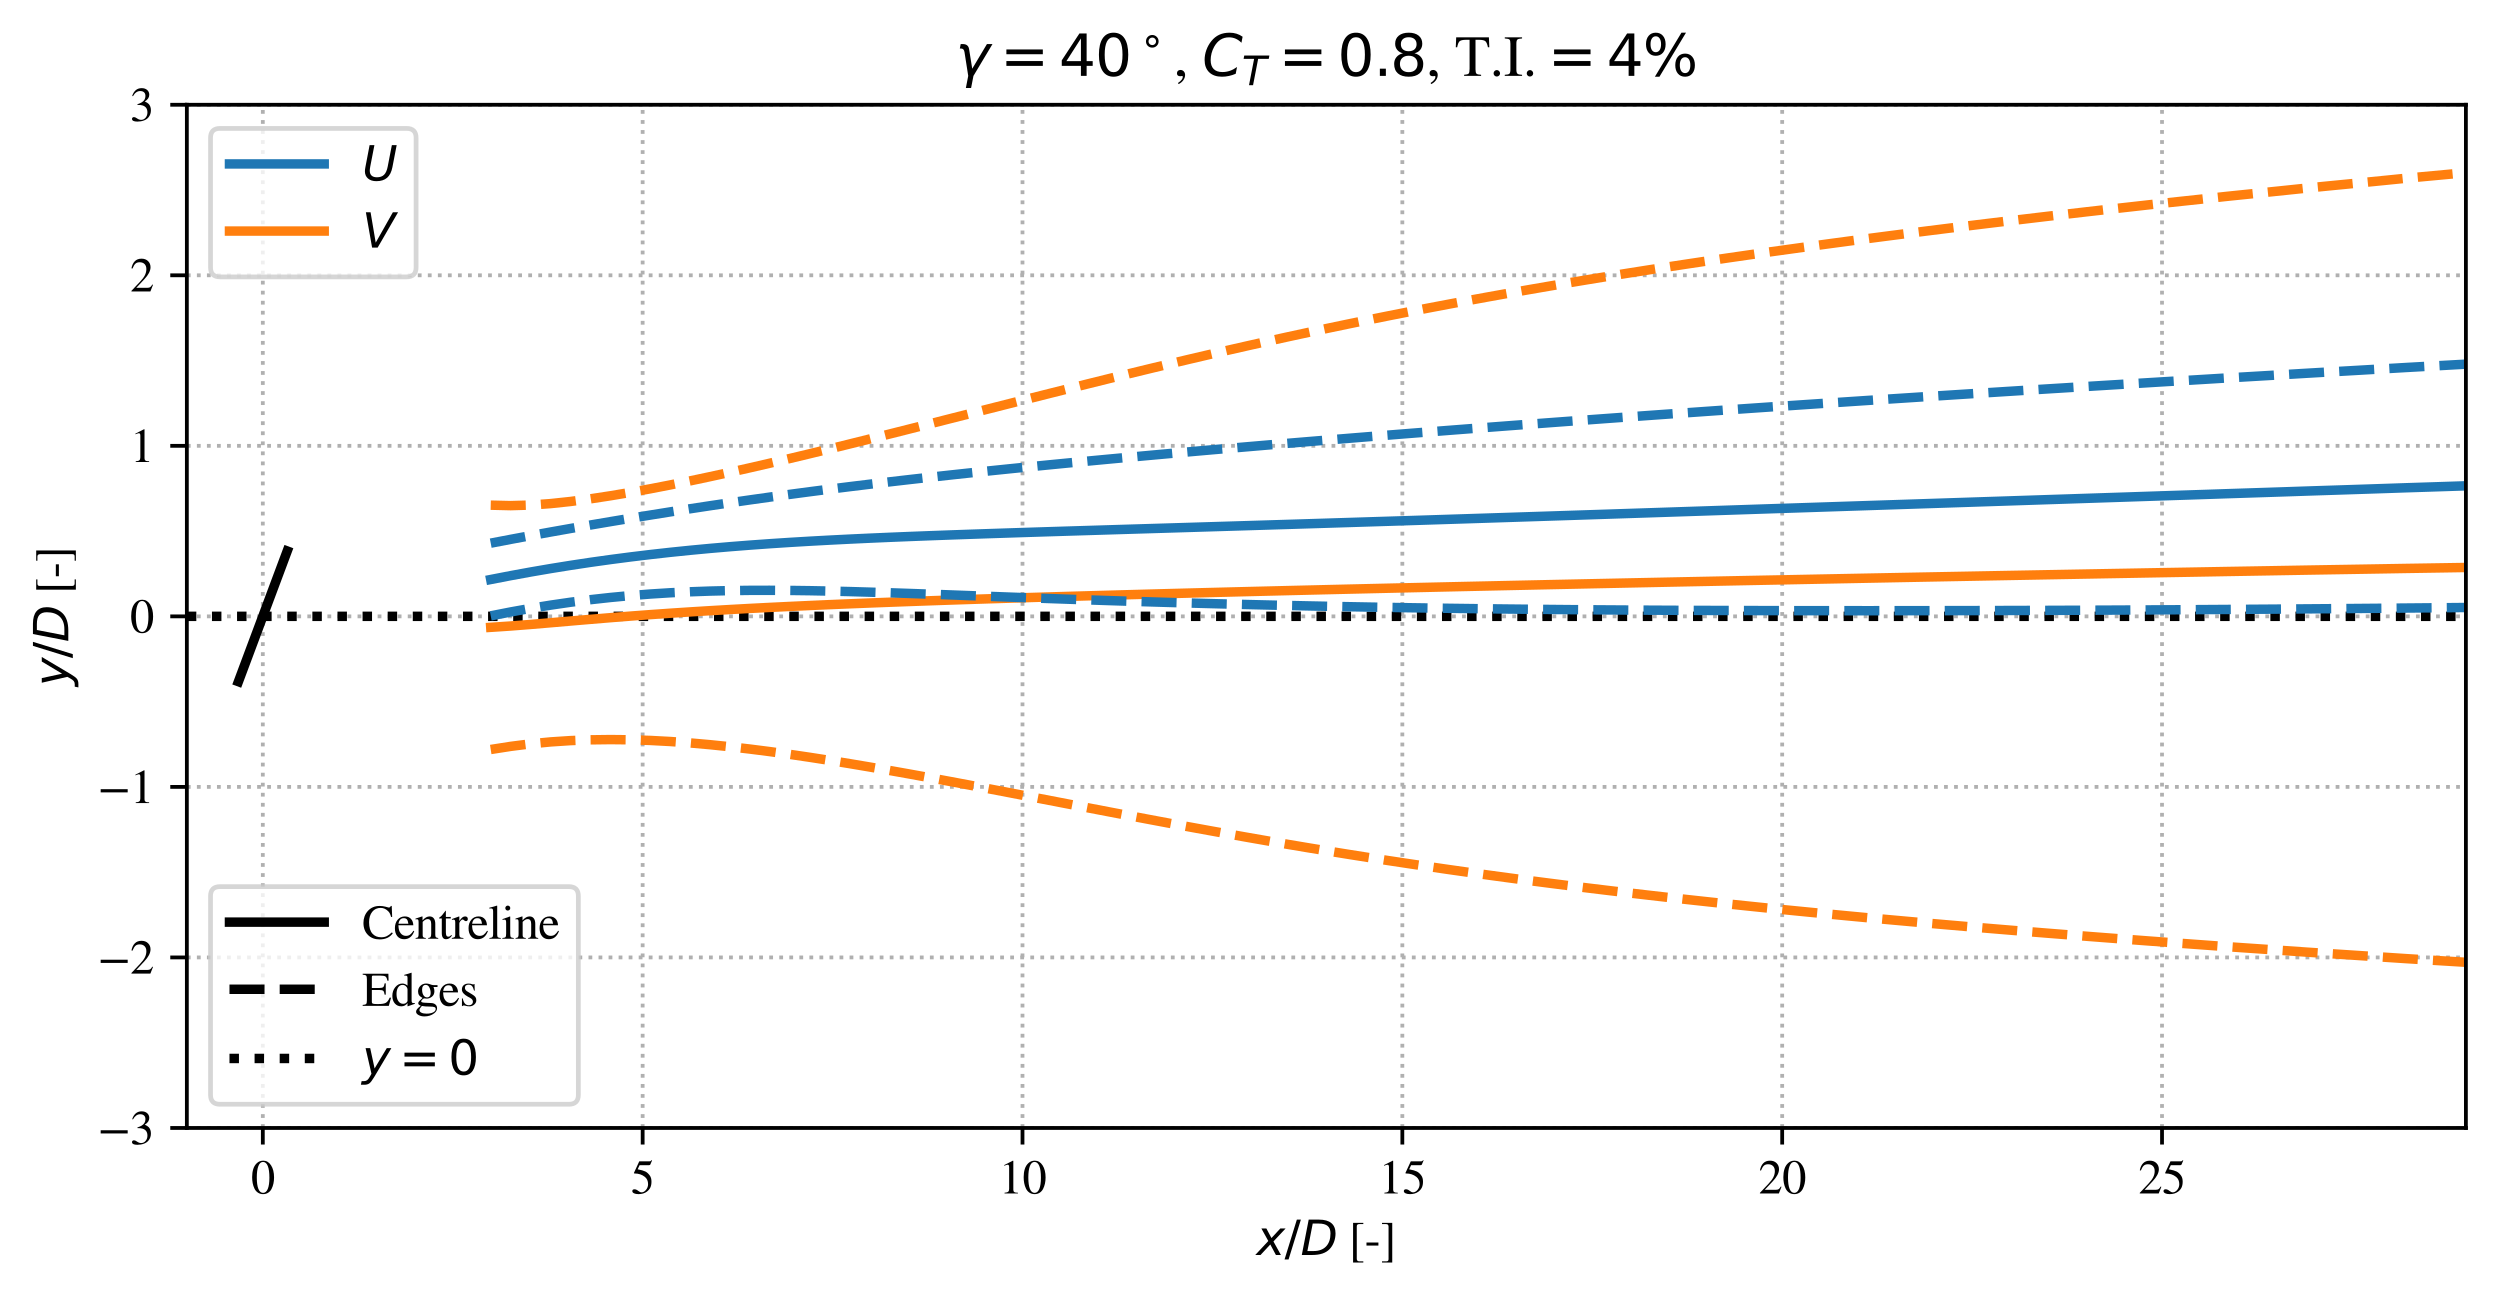 <?xml version="1.0" encoding="utf-8" standalone="no"?>
<!DOCTYPE svg PUBLIC "-//W3C//DTD SVG 1.1//EN"
  "http://www.w3.org/Graphics/SVG/1.1/DTD/svg11.dtd">
<svg xmlns:xlink="http://www.w3.org/1999/xlink" width="527.832pt" height="274.347pt" viewBox="0 0 527.832 274.347" xmlns="http://www.w3.org/2000/svg" version="1.1">
 <defs>
  <style type="text/css">*{stroke-linejoin: round; stroke-linecap: butt}</style>
 </defs>
 <g id="figure_1">
  <g id="patch_1">
   <path d="M 0 274.347 
L 527.832 274.347 
L 527.832 0 
L 0 0 
z
" style="fill: #ffffff"/>
  </g>
  <g id="axes_1">
   <g id="patch_2">
    <path d="M 39.45 238.147 
L 520.632 238.147 
L 520.632 22.116 
L 39.45 22.116 
z
" style="fill: #ffffff"/>
   </g>
   <g id="matplotlib.axis_1">
    <g id="xtick_1">
     <g id="line2d_1">
      <path d="M 55.489 238.147 
L 55.489 22.116 
" clip-path="url(#p86af42df95)" style="fill: none; stroke-dasharray: 0.8,1.32; stroke-dashoffset: 0; stroke: #b0b0b0; stroke-width: 0.8"/>
     </g>
     <g id="line2d_2">
      <defs>
       <path id="mbacaea5a9c" d="M 0 0 
L 0 3.5 
" style="stroke: #000000; stroke-width: 0.8"/>
      </defs>
      <g>
       <use xlink:href="#mbacaea5a9c" x="55.489" y="238.147" style="stroke: #000000; stroke-width: 0.8"/>
      </g>
     </g>
     <g id="text_1">
      <!-- 0 -->
      <g transform="translate(52.989 251.977)scale(0.1 -0.1)">
       <defs>
        <path id="STIXGeneral-Regular-30" d="M 3046 2112 
Q 3046 1683 2963 1302 
Q 2880 922 2717 602 
Q 2554 282 2266 96 
Q 1978 -90 1600 -90 
Q 1210 -90 915 108 
Q 621 307 461 640 
Q 301 973 227 1350 
Q 154 1728 154 2150 
Q 154 2746 301 3222 
Q 448 3699 790 4012 
Q 1133 4326 1626 4326 
Q 2253 4326 2649 3712 
Q 3046 3098 3046 2112 
z
M 2432 2080 
Q 2432 3091 2217 3625 
Q 2003 4160 1587 4160 
Q 1190 4160 979 3622 
Q 768 3085 768 2106 
Q 768 1120 979 598 
Q 1190 77 1600 77 
Q 2003 77 2217 598 
Q 2432 1120 2432 2080 
z
" transform="scale(0.016)"/>
       </defs>
       <use xlink:href="#STIXGeneral-Regular-30"/>
      </g>
     </g>
    </g>
    <g id="xtick_2">
     <g id="line2d_3">
      <path d="M 135.686 238.147 
L 135.686 22.116 
" clip-path="url(#p86af42df95)" style="fill: none; stroke-dasharray: 0.8,1.32; stroke-dashoffset: 0; stroke: #b0b0b0; stroke-width: 0.8"/>
     </g>
     <g id="line2d_4">
      <g>
       <use xlink:href="#mbacaea5a9c" x="135.686" y="238.147" style="stroke: #000000; stroke-width: 0.8"/>
      </g>
     </g>
     <g id="text_2">
      <!-- 5 -->
      <g transform="translate(133.186 251.977)scale(0.1 -0.1)">
       <defs>
        <path id="STIXGeneral-Regular-35" d="M 2803 4358 
L 2573 3814 
Q 2534 3731 2400 3731 
L 1158 3731 
L 902 3187 
Q 1606 3053 1920 2896 
Q 2234 2739 2502 2368 
Q 2726 2061 2726 1555 
Q 2726 1094 2576 780 
Q 2426 467 2099 224 
Q 1664 -90 1011 -90 
Q 646 -90 422 19 
Q 198 128 198 307 
Q 198 550 486 550 
Q 717 550 960 352 
Q 1210 147 1414 147 
Q 1747 147 2012 480 
Q 2278 813 2278 1229 
Q 2278 1843 1850 2189 
Q 1293 2637 486 2637 
Q 410 2637 410 2688 
L 416 2720 
L 1114 4237 
L 2438 4237 
Q 2547 4237 2608 4269 
Q 2669 4301 2746 4403 
L 2803 4358 
z
" transform="scale(0.016)"/>
       </defs>
       <use xlink:href="#STIXGeneral-Regular-35"/>
      </g>
     </g>
    </g>
    <g id="xtick_3">
     <g id="line2d_5">
      <path d="M 215.883 238.147 
L 215.883 22.116 
" clip-path="url(#p86af42df95)" style="fill: none; stroke-dasharray: 0.8,1.32; stroke-dashoffset: 0; stroke: #b0b0b0; stroke-width: 0.8"/>
     </g>
     <g id="line2d_6">
      <g>
       <use xlink:href="#mbacaea5a9c" x="215.883" y="238.147" style="stroke: #000000; stroke-width: 0.8"/>
      </g>
     </g>
     <g id="text_3">
      <!-- 10 -->
      <g transform="translate(210.883 251.977)scale(0.1 -0.1)">
       <defs>
        <path id="STIXGeneral-Regular-31" d="M 2522 0 
L 755 0 
L 755 96 
Q 1107 115 1235 227 
Q 1363 339 1363 608 
L 1363 3482 
Q 1363 3795 1171 3795 
Q 1082 3795 883 3718 
L 710 3654 
L 710 3744 
L 1856 4326 
L 1914 4307 
L 1914 486 
Q 1914 275 2042 185 
Q 2170 96 2522 96 
L 2522 0 
z
" transform="scale(0.016)"/>
       </defs>
       <use xlink:href="#STIXGeneral-Regular-31"/>
       <use xlink:href="#STIXGeneral-Regular-30" x="50"/>
      </g>
     </g>
    </g>
    <g id="xtick_4">
     <g id="line2d_7">
      <path d="M 296.08 238.147 
L 296.08 22.116 
" clip-path="url(#p86af42df95)" style="fill: none; stroke-dasharray: 0.8,1.32; stroke-dashoffset: 0; stroke: #b0b0b0; stroke-width: 0.8"/>
     </g>
     <g id="line2d_8">
      <g>
       <use xlink:href="#mbacaea5a9c" x="296.08" y="238.147" style="stroke: #000000; stroke-width: 0.8"/>
      </g>
     </g>
     <g id="text_4">
      <!-- 15 -->
      <g transform="translate(291.08 251.977)scale(0.1 -0.1)">
       <use xlink:href="#STIXGeneral-Regular-31"/>
       <use xlink:href="#STIXGeneral-Regular-35" x="50"/>
      </g>
     </g>
    </g>
    <g id="xtick_5">
     <g id="line2d_9">
      <path d="M 376.277 238.147 
L 376.277 22.116 
" clip-path="url(#p86af42df95)" style="fill: none; stroke-dasharray: 0.8,1.32; stroke-dashoffset: 0; stroke: #b0b0b0; stroke-width: 0.8"/>
     </g>
     <g id="line2d_10">
      <g>
       <use xlink:href="#mbacaea5a9c" x="376.277" y="238.147" style="stroke: #000000; stroke-width: 0.8"/>
      </g>
     </g>
     <g id="text_5">
      <!-- 20 -->
      <g transform="translate(371.277 251.977)scale(0.1 -0.1)">
       <defs>
        <path id="STIXGeneral-Regular-32" d="M 3034 877 
L 2688 0 
L 186 0 
L 186 77 
L 1325 1286 
Q 1773 1754 1965 2144 
Q 2157 2534 2157 2950 
Q 2157 3379 1920 3616 
Q 1683 3853 1267 3853 
Q 922 3853 720 3673 
Q 518 3494 326 3021 
L 192 3053 
Q 301 3648 630 3987 
Q 960 4326 1523 4326 
Q 2054 4326 2380 4006 
Q 2707 3686 2707 3200 
Q 2707 2477 1888 1613 
L 832 486 
L 2330 486 
Q 2541 486 2665 569 
Q 2790 653 2944 915 
L 3034 877 
z
" transform="scale(0.016)"/>
       </defs>
       <use xlink:href="#STIXGeneral-Regular-32"/>
       <use xlink:href="#STIXGeneral-Regular-30" x="50"/>
      </g>
     </g>
    </g>
    <g id="xtick_6">
     <g id="line2d_11">
      <path d="M 456.474 238.147 
L 456.474 22.116 
" clip-path="url(#p86af42df95)" style="fill: none; stroke-dasharray: 0.8,1.32; stroke-dashoffset: 0; stroke: #b0b0b0; stroke-width: 0.8"/>
     </g>
     <g id="line2d_12">
      <g>
       <use xlink:href="#mbacaea5a9c" x="456.474" y="238.147" style="stroke: #000000; stroke-width: 0.8"/>
      </g>
     </g>
     <g id="text_6">
      <!-- 25 -->
      <g transform="translate(451.474 251.977)scale(0.1 -0.1)">
       <use xlink:href="#STIXGeneral-Regular-32"/>
       <use xlink:href="#STIXGeneral-Regular-35" x="50"/>
      </g>
     </g>
    </g>
    <g id="text_7">
     <!-- $x/D$ [-] -->
     <g transform="translate(265.291 264.977)scale(0.1 -0.1)">
      <defs>
       <path id="DejaVuSans-Oblique-78" d="M 3841 3500 
L 2234 1784 
L 3219 0 
L 2559 0 
L 1819 1388 
L 531 0 
L -166 0 
L 1556 1844 
L 641 3500 
L 1300 3500 
L 1972 2234 
L 3144 3500 
L 3841 3500 
z
" transform="scale(0.016)"/>
       <path id="DejaVuSans-2f" d="M 1625 4666 
L 2156 4666 
L 531 -594 
L 0 -594 
L 1625 4666 
z
" transform="scale(0.016)"/>
       <path id="DejaVuSans-Oblique-44" d="M 1081 4666 
L 2438 4666 
Q 3519 4666 4070 4208 
Q 4622 3750 4622 2847 
Q 4622 2250 4412 1698 
Q 4203 1147 3834 769 
Q 3463 381 2891 190 
Q 2319 0 1538 0 
L 172 0 
L 1081 4666 
z
M 1613 4147 
L 909 519 
L 1734 519 
Q 2794 519 3375 1128 
Q 3956 1738 3956 2847 
Q 3956 3519 3581 3833 
Q 3206 4147 2406 4147 
L 1613 4147 
z
" transform="scale(0.016)"/>
       <path id="STIXGeneral-Regular-20" transform="scale(0.016)"/>
       <path id="STIXGeneral-Regular-5b" d="M 1914 -998 
L 563 -998 
L 563 4237 
L 1914 4237 
L 1914 4077 
L 1382 4077 
Q 1216 4077 1133 4006 
Q 1050 3936 1050 3770 
L 1050 -493 
Q 1050 -838 1382 -838 
L 1914 -838 
L 1914 -998 
z
" transform="scale(0.016)"/>
       <path id="STIXGeneral-Regular-2d" d="M 1824 1242 
L 250 1242 
L 250 1645 
L 1824 1645 
L 1824 1242 
z
" transform="scale(0.016)"/>
       <path id="STIXGeneral-Regular-5d" d="M 1568 -998 
L 218 -998 
L 218 -838 
L 781 -838 
Q 947 -838 1014 -768 
Q 1082 -698 1082 -544 
L 1082 3731 
Q 1082 4077 755 4077 
L 218 4077 
L 218 4237 
L 1568 4237 
L 1568 -998 
z
" transform="scale(0.016)"/>
      </defs>
      <use xlink:href="#DejaVuSans-Oblique-78" transform="translate(0 0.094)"/>
      <use xlink:href="#DejaVuSans-2f" transform="translate(59.18 0.094)"/>
      <use xlink:href="#DejaVuSans-Oblique-44" transform="translate(92.871 0.094)"/>
      <use xlink:href="#STIXGeneral-Regular-20" transform="translate(169.873 0.094)"/>
      <use xlink:href="#STIXGeneral-Regular-5b" transform="translate(194.873 0.094)"/>
      <use xlink:href="#STIXGeneral-Regular-2d" transform="translate(228.173 0.094)"/>
      <use xlink:href="#STIXGeneral-Regular-5d" transform="translate(261.473 0.094)"/>
     </g>
    </g>
   </g>
   <g id="matplotlib.axis_2">
    <g id="ytick_1">
     <g id="line2d_13">
      <path d="M 39.45 238.147 
L 520.632 238.147 
" clip-path="url(#p86af42df95)" style="fill: none; stroke-dasharray: 0.8,1.32; stroke-dashoffset: 0; stroke: #b0b0b0; stroke-width: 0.8"/>
     </g>
     <g id="line2d_14">
      <defs>
       <path id="m4a54f707bb" d="M 0 0 
L -3.5 0 
" style="stroke: #000000; stroke-width: 0.8"/>
      </defs>
      <g>
       <use xlink:href="#m4a54f707bb" x="39.45" y="238.147" style="stroke: #000000; stroke-width: 0.8"/>
      </g>
     </g>
     <g id="text_8">
      <!-- −3 -->
      <g transform="translate(20.6 241.562)scale(0.1 -0.1)">
       <defs>
        <path id="STIXGeneral-Regular-2212" d="M 3974 1408 
L 410 1408 
L 410 1830 
L 3974 1830 
L 3974 1408 
z
" transform="scale(0.016)"/>
        <path id="STIXGeneral-Regular-33" d="M 390 3264 
L 288 3290 
Q 435 3770 748 4048 
Q 1062 4326 1542 4326 
Q 1990 4326 2265 4083 
Q 2541 3840 2541 3450 
Q 2541 2925 1946 2566 
Q 2298 2413 2477 2227 
Q 2758 1914 2758 1402 
Q 2758 890 2464 506 
Q 2246 211 1840 60 
Q 1434 -90 979 -90 
Q 262 -90 262 275 
Q 262 378 339 442 
Q 416 506 525 506 
Q 685 506 915 339 
Q 1197 141 1466 141 
Q 1818 141 2058 425 
Q 2298 710 2298 1120 
Q 2298 1856 1632 2048 
Q 1434 2112 979 2112 
L 979 2202 
Q 1338 2323 1517 2432 
Q 2035 2726 2035 3290 
Q 2035 3610 1852 3776 
Q 1670 3942 1344 3942 
Q 768 3942 390 3264 
z
" transform="scale(0.016)"/>
       </defs>
       <use xlink:href="#STIXGeneral-Regular-2212"/>
       <use xlink:href="#STIXGeneral-Regular-33" x="68.5"/>
      </g>
     </g>
    </g>
    <g id="ytick_2">
     <g id="line2d_15">
      <path d="M 39.45 202.142 
L 520.632 202.142 
" clip-path="url(#p86af42df95)" style="fill: none; stroke-dasharray: 0.8,1.32; stroke-dashoffset: 0; stroke: #b0b0b0; stroke-width: 0.8"/>
     </g>
     <g id="line2d_16">
      <g>
       <use xlink:href="#m4a54f707bb" x="39.45" y="202.142" style="stroke: #000000; stroke-width: 0.8"/>
      </g>
     </g>
     <g id="text_9">
      <!-- −2 -->
      <g transform="translate(20.6 205.556)scale(0.1 -0.1)">
       <use xlink:href="#STIXGeneral-Regular-2212"/>
       <use xlink:href="#STIXGeneral-Regular-32" x="68.5"/>
      </g>
     </g>
    </g>
    <g id="ytick_3">
     <g id="line2d_17">
      <path d="M 39.45 166.136 
L 520.632 166.136 
" clip-path="url(#p86af42df95)" style="fill: none; stroke-dasharray: 0.8,1.32; stroke-dashoffset: 0; stroke: #b0b0b0; stroke-width: 0.8"/>
     </g>
     <g id="line2d_18">
      <g>
       <use xlink:href="#m4a54f707bb" x="39.45" y="166.136" style="stroke: #000000; stroke-width: 0.8"/>
      </g>
     </g>
     <g id="text_10">
      <!-- −1 -->
      <g transform="translate(20.6 169.551)scale(0.1 -0.1)">
       <use xlink:href="#STIXGeneral-Regular-2212"/>
       <use xlink:href="#STIXGeneral-Regular-31" x="68.5"/>
      </g>
     </g>
    </g>
    <g id="ytick_4">
     <g id="line2d_19">
      <path d="M 39.45 130.131 
L 520.632 130.131 
" clip-path="url(#p86af42df95)" style="fill: none; stroke-dasharray: 0.8,1.32; stroke-dashoffset: 0; stroke: #b0b0b0; stroke-width: 0.8"/>
     </g>
     <g id="line2d_20">
      <g>
       <use xlink:href="#m4a54f707bb" x="39.45" y="130.131" style="stroke: #000000; stroke-width: 0.8"/>
      </g>
     </g>
     <g id="text_11">
      <!-- 0 -->
      <g transform="translate(27.45 133.546)scale(0.1 -0.1)">
       <use xlink:href="#STIXGeneral-Regular-30"/>
      </g>
     </g>
    </g>
    <g id="ytick_5">
     <g id="line2d_21">
      <path d="M 39.45 94.126 
L 520.632 94.126 
" clip-path="url(#p86af42df95)" style="fill: none; stroke-dasharray: 0.8,1.32; stroke-dashoffset: 0; stroke: #b0b0b0; stroke-width: 0.8"/>
     </g>
     <g id="line2d_22">
      <g>
       <use xlink:href="#m4a54f707bb" x="39.45" y="94.126" style="stroke: #000000; stroke-width: 0.8"/>
      </g>
     </g>
     <g id="text_12">
      <!-- 1 -->
      <g transform="translate(27.45 97.541)scale(0.1 -0.1)">
       <use xlink:href="#STIXGeneral-Regular-31"/>
      </g>
     </g>
    </g>
    <g id="ytick_6">
     <g id="line2d_23">
      <path d="M 39.45 58.121 
L 520.632 58.121 
" clip-path="url(#p86af42df95)" style="fill: none; stroke-dasharray: 0.8,1.32; stroke-dashoffset: 0; stroke: #b0b0b0; stroke-width: 0.8"/>
     </g>
     <g id="line2d_24">
      <g>
       <use xlink:href="#m4a54f707bb" x="39.45" y="58.121" style="stroke: #000000; stroke-width: 0.8"/>
      </g>
     </g>
     <g id="text_13">
      <!-- 2 -->
      <g transform="translate(27.45 61.536)scale(0.1 -0.1)">
       <use xlink:href="#STIXGeneral-Regular-32"/>
      </g>
     </g>
    </g>
    <g id="ytick_7">
     <g id="line2d_25">
      <path d="M 39.45 22.116 
L 520.632 22.116 
" clip-path="url(#p86af42df95)" style="fill: none; stroke-dasharray: 0.8,1.32; stroke-dashoffset: 0; stroke: #b0b0b0; stroke-width: 0.8"/>
     </g>
     <g id="line2d_26">
      <g>
       <use xlink:href="#m4a54f707bb" x="39.45" y="22.116" style="stroke: #000000; stroke-width: 0.8"/>
      </g>
     </g>
     <g id="text_14">
      <!-- 3 -->
      <g transform="translate(27.45 25.53)scale(0.1 -0.1)">
       <use xlink:href="#STIXGeneral-Regular-33"/>
      </g>
     </g>
    </g>
    <g id="text_15">
     <!-- $y/D$ [-] -->
     <g transform="translate(14.43 144.881)rotate(-90)scale(0.1 -0.1)">
      <defs>
       <path id="DejaVuSans-Oblique-79" d="M 1588 -325 
Q 1188 -997 936 -1164 
Q 684 -1331 294 -1331 
L -159 -1331 
L -63 -850 
L 269 -850 
Q 509 -850 678 -719 
Q 847 -588 1056 -206 
L 1234 128 
L 459 3500 
L 1069 3500 
L 1650 819 
L 3256 3500 
L 3859 3500 
L 1588 -325 
z
" transform="scale(0.016)"/>
      </defs>
      <use xlink:href="#DejaVuSans-Oblique-79" transform="translate(0 0.094)"/>
      <use xlink:href="#DejaVuSans-2f" transform="translate(59.18 0.094)"/>
      <use xlink:href="#DejaVuSans-Oblique-44" transform="translate(92.871 0.094)"/>
      <use xlink:href="#STIXGeneral-Regular-20" transform="translate(169.873 0.094)"/>
      <use xlink:href="#STIXGeneral-Regular-5b" transform="translate(194.873 0.094)"/>
      <use xlink:href="#STIXGeneral-Regular-2d" transform="translate(228.173 0.094)"/>
      <use xlink:href="#STIXGeneral-Regular-5d" transform="translate(261.473 0.094)"/>
     </g>
    </g>
   </g>
   <g id="line2d_27">
    <path d="M 39.45 130.131 
L 520.632 130.131 
" clip-path="url(#p86af42df95)" style="fill: none; stroke-dasharray: 2,3.3; stroke-dashoffset: 0; stroke: #000000; stroke-width: 2"/>
   </g>
   <g id="line2d_28">
    <path d="M 103.608 122.354 
L 107.82 121.538 
L 112.032 120.769 
L 116.245 120.045 
L 120.457 119.366 
L 124.669 118.73 
L 128.882 118.14 
L 133.094 117.591 
L 137.307 117.082 
L 141.519 116.612 
L 145.731 116.18 
L 149.944 115.784 
L 154.156 115.422 
L 158.368 115.091 
L 162.581 114.79 
L 166.793 114.515 
L 171.005 114.264 
L 175.218 114.035 
L 179.43 113.823 
L 183.643 113.626 
L 187.855 113.443 
L 192.067 113.271 
L 196.28 113.109 
L 200.492 112.954 
L 204.704 112.806 
L 208.917 112.663 
L 213.129 112.524 
L 217.342 112.388 
L 221.554 112.255 
L 225.766 112.124 
L 229.979 111.995 
L 234.191 111.866 
L 238.403 111.737 
L 242.616 111.61 
L 246.828 111.482 
L 251.04 111.354 
L 255.253 111.226 
L 259.465 111.098 
L 263.678 110.969 
L 267.89 110.84 
L 272.102 110.71 
L 276.315 110.58 
L 280.527 110.449 
L 284.739 110.317 
L 288.952 110.185 
L 293.164 110.052 
L 297.377 109.919 
L 301.589 109.785 
L 305.801 109.65 
L 310.014 109.515 
L 314.226 109.379 
L 318.438 109.243 
L 322.651 109.106 
L 326.863 108.969 
L 331.075 108.832 
L 335.288 108.694 
L 339.5 108.555 
L 343.713 108.416 
L 347.925 108.277 
L 352.137 108.138 
L 356.35 107.998 
L 360.562 107.858 
L 364.774 107.717 
L 368.987 107.577 
L 373.199 107.437 
L 377.411 107.3 
L 381.624 107.162 
L 385.836 107.023 
L 390.049 106.884 
L 394.261 106.745 
L 398.473 106.606 
L 402.686 106.468 
L 406.898 106.329 
L 411.11 106.19 
L 415.323 106.051 
L 419.535 105.912 
L 423.748 105.773 
L 427.96 105.634 
L 432.172 105.494 
L 436.385 105.356 
L 440.597 105.216 
L 444.809 105.077 
L 449.022 104.939 
L 453.234 104.798 
L 457.446 104.658 
L 461.659 104.521 
L 465.871 104.382 
L 470.084 104.239 
L 474.296 104.102 
L 478.508 103.965 
L 482.721 103.825 
L 486.933 103.682 
L 491.145 103.544 
L 495.358 103.408 
L 499.57 103.269 
L 503.783 103.128 
L 507.995 102.984 
L 512.207 102.849 
L 516.42 102.712 
L 520.632 102.573 
" clip-path="url(#p86af42df95)" style="fill: none; stroke: #1f77b4; stroke-width: 2; stroke-linecap: square"/>
   </g>
   <g id="line2d_29">
    <path d="M 103.608 132.449 
L 107.82 132.171 
L 112.032 131.841 
L 116.245 131.485 
L 120.457 131.121 
L 124.669 130.761 
L 128.882 130.413 
L 133.094 130.08 
L 137.307 129.766 
L 141.519 129.47 
L 145.731 129.193 
L 149.944 128.932 
L 154.156 128.688 
L 158.368 128.457 
L 162.581 128.241 
L 166.793 128.036 
L 171.005 127.842 
L 175.218 127.657 
L 179.43 127.481 
L 183.643 127.313 
L 187.855 127.151 
L 192.067 126.995 
L 196.28 126.845 
L 200.492 126.699 
L 204.704 126.559 
L 208.917 126.422 
L 213.129 126.29 
L 217.342 126.161 
L 221.554 126.034 
L 225.766 125.911 
L 229.979 125.79 
L 234.191 125.672 
L 238.403 125.556 
L 242.616 125.441 
L 246.828 125.329 
L 251.04 125.218 
L 255.253 125.109 
L 259.465 125.002 
L 263.678 124.896 
L 267.89 124.792 
L 272.102 124.689 
L 276.315 124.587 
L 280.527 124.486 
L 284.739 124.386 
L 288.952 124.288 
L 293.164 124.19 
L 297.377 124.094 
L 301.589 123.999 
L 305.801 123.904 
L 310.014 123.81 
L 314.226 123.717 
L 318.438 123.625 
L 322.651 123.533 
L 326.863 123.442 
L 331.075 123.352 
L 335.288 123.263 
L 339.5 123.174 
L 343.713 123.085 
L 347.925 122.998 
L 352.137 122.911 
L 356.35 122.825 
L 360.562 122.739 
L 364.774 122.654 
L 368.987 122.57 
L 373.199 122.486 
L 377.411 122.405 
L 381.624 122.32 
L 385.836 122.237 
L 390.049 122.154 
L 394.261 122.071 
L 398.473 121.989 
L 402.686 121.908 
L 406.898 121.827 
L 411.11 121.747 
L 415.323 121.667 
L 419.535 121.587 
L 423.748 121.508 
L 427.96 121.429 
L 432.172 121.35 
L 436.385 121.273 
L 440.597 121.195 
L 444.809 121.118 
L 449.022 121.043 
L 453.234 120.965 
L 457.446 120.889 
L 461.659 120.816 
L 465.871 120.741 
L 470.084 120.664 
L 474.296 120.592 
L 478.508 120.52 
L 482.721 120.446 
L 486.933 120.371 
L 491.145 120.3 
L 495.358 120.231 
L 499.57 120.16 
L 503.783 120.088 
L 507.995 120.015 
L 512.207 119.948 
L 516.42 119.881 
L 520.632 119.813 
" clip-path="url(#p86af42df95)" style="fill: none; stroke: #ff7f0e; stroke-width: 2; stroke-linecap: square"/>
   </g>
   <g id="line2d_30">
    <path d="M 103.608 114.68 
L 107.82 113.875 
L 112.032 113.091 
L 116.245 112.327 
L 120.457 111.58 
L 124.669 110.849 
L 128.882 110.134 
L 133.094 109.433 
L 137.307 108.746 
L 141.519 108.073 
L 145.731 107.415 
L 149.944 106.774 
L 154.156 106.149 
L 158.368 105.54 
L 162.581 104.948 
L 166.793 104.372 
L 171.005 103.814 
L 175.218 103.271 
L 179.43 102.744 
L 183.643 102.231 
L 187.855 101.732 
L 192.067 101.246 
L 196.28 100.772 
L 200.492 100.309 
L 204.704 99.856 
L 208.917 99.414 
L 213.129 98.981 
L 217.342 98.556 
L 221.554 98.139 
L 225.766 97.729 
L 229.979 97.325 
L 234.191 96.928 
L 238.403 96.537 
L 242.616 96.151 
L 246.828 95.77 
L 251.04 95.395 
L 255.253 95.024 
L 259.465 94.658 
L 263.678 94.296 
L 267.89 93.937 
L 272.102 93.583 
L 276.315 93.232 
L 280.527 92.885 
L 284.739 92.541 
L 288.952 92.2 
L 293.164 91.863 
L 297.377 91.528 
L 301.589 91.197 
L 305.801 90.869 
L 310.014 90.543 
L 314.226 90.22 
L 318.438 89.9 
L 322.651 89.582 
L 326.863 89.267 
L 331.075 88.955 
L 335.288 88.644 
L 339.5 88.337 
L 343.713 88.032 
L 347.925 87.729 
L 352.137 87.428 
L 356.35 87.13 
L 360.562 86.833 
L 364.774 86.539 
L 368.987 86.248 
L 373.199 85.958 
L 377.411 85.675 
L 381.624 85.392 
L 385.836 85.109 
L 390.049 84.829 
L 394.261 84.55 
L 398.473 84.274 
L 402.686 84 
L 406.898 83.726 
L 411.11 83.454 
L 415.323 83.185 
L 419.535 82.916 
L 423.748 82.649 
L 427.96 82.384 
L 432.172 82.118 
L 436.385 81.859 
L 440.597 81.596 
L 444.809 81.337 
L 449.022 81.081 
L 453.234 80.822 
L 457.446 80.565 
L 461.659 80.315 
L 465.871 80.061 
L 470.084 79.805 
L 474.296 79.558 
L 478.508 79.312 
L 482.721 79.063 
L 486.933 78.811 
L 491.145 78.567 
L 495.358 78.327 
L 499.57 78.084 
L 503.783 77.839 
L 507.995 77.591 
L 512.207 77.356 
L 516.42 77.121 
L 520.632 76.884 
" clip-path="url(#p86af42df95)" style="fill: none; stroke-dasharray: 7.4,3.2; stroke-dashoffset: 0; stroke: #1f77b4; stroke-width: 2"/>
   </g>
   <g id="line2d_31">
    <path d="M 103.608 130.028 
L 107.82 129.201 
L 112.032 128.447 
L 116.245 127.764 
L 120.457 127.152 
L 124.669 126.612 
L 128.882 126.146 
L 133.094 125.75 
L 137.307 125.419 
L 141.519 125.152 
L 145.731 124.945 
L 149.944 124.794 
L 154.156 124.695 
L 158.368 124.642 
L 162.581 124.632 
L 166.793 124.658 
L 171.005 124.715 
L 175.218 124.798 
L 179.43 124.901 
L 183.643 125.022 
L 187.855 125.154 
L 192.067 125.297 
L 196.28 125.446 
L 200.492 125.599 
L 204.704 125.755 
L 208.917 125.912 
L 213.129 126.067 
L 217.342 126.221 
L 221.554 126.372 
L 225.766 126.52 
L 229.979 126.664 
L 234.191 126.803 
L 238.403 126.938 
L 242.616 127.068 
L 246.828 127.193 
L 251.04 127.313 
L 255.253 127.428 
L 259.465 127.538 
L 263.678 127.643 
L 267.89 127.743 
L 272.102 127.838 
L 276.315 127.928 
L 280.527 128.013 
L 284.739 128.094 
L 288.952 128.17 
L 293.164 128.242 
L 297.377 128.309 
L 301.589 128.373 
L 305.801 128.432 
L 310.014 128.487 
L 314.226 128.539 
L 318.438 128.587 
L 322.651 128.631 
L 326.863 128.671 
L 331.075 128.709 
L 335.288 128.743 
L 339.5 128.774 
L 343.713 128.801 
L 347.925 128.826 
L 352.137 128.847 
L 356.35 128.866 
L 360.562 128.882 
L 364.774 128.895 
L 368.987 128.906 
L 373.199 128.917 
L 377.411 128.925 
L 381.624 128.932 
L 385.836 128.936 
L 390.049 128.939 
L 394.261 128.94 
L 398.473 128.939 
L 402.686 128.936 
L 406.898 128.931 
L 411.11 128.925 
L 415.323 128.917 
L 419.535 128.907 
L 423.748 128.896 
L 427.96 128.883 
L 432.172 128.869 
L 436.385 128.853 
L 440.597 128.835 
L 444.809 128.817 
L 449.022 128.797 
L 453.234 128.775 
L 457.446 128.752 
L 461.659 128.728 
L 465.871 128.702 
L 470.084 128.674 
L 474.296 128.647 
L 478.508 128.618 
L 482.721 128.587 
L 486.933 128.554 
L 491.145 128.521 
L 495.358 128.488 
L 499.57 128.453 
L 503.783 128.417 
L 507.995 128.378 
L 512.207 128.341 
L 516.42 128.303 
L 520.632 128.263 
" clip-path="url(#p86af42df95)" style="fill: none; stroke-dasharray: 7.4,3.2; stroke-dashoffset: 0; stroke: #1f77b4; stroke-width: 2"/>
   </g>
   <g id="line2d_32">
    <path d="M 103.608 106.656 
L 107.82 106.758 
L 112.032 106.633 
L 116.245 106.328 
L 120.457 105.878 
L 124.669 105.319 
L 128.882 104.675 
L 133.094 103.966 
L 137.307 103.2 
L 141.519 102.384 
L 145.731 101.526 
L 149.944 100.632 
L 154.156 99.709 
L 158.368 98.76 
L 162.581 97.788 
L 166.793 96.796 
L 171.005 95.788 
L 175.218 94.764 
L 179.43 93.727 
L 183.643 92.68 
L 187.855 91.625 
L 192.067 90.562 
L 196.28 89.495 
L 200.492 88.425 
L 204.704 87.353 
L 208.917 86.281 
L 213.129 85.212 
L 217.342 84.145 
L 221.554 83.082 
L 225.766 82.024 
L 229.979 80.973 
L 234.191 79.929 
L 238.403 78.895 
L 242.616 77.871 
L 246.828 76.858 
L 251.04 75.858 
L 255.253 74.872 
L 259.465 73.9 
L 263.678 72.942 
L 267.89 72 
L 272.102 71.074 
L 276.315 70.163 
L 280.527 69.268 
L 284.739 68.389 
L 288.952 67.526 
L 293.164 66.679 
L 297.377 65.849 
L 301.589 65.034 
L 305.801 64.234 
L 310.014 63.449 
L 314.226 62.679 
L 318.438 61.923 
L 322.651 61.181 
L 326.863 60.453 
L 331.075 59.738 
L 335.288 59.036 
L 339.5 58.348 
L 343.713 57.672 
L 347.925 57.008 
L 352.137 56.355 
L 356.35 55.714 
L 360.562 55.084 
L 364.774 54.465 
L 368.987 53.856 
L 373.199 53.253 
L 377.411 52.67 
L 381.624 52.086 
L 385.836 51.51 
L 390.049 50.944 
L 394.261 50.385 
L 398.473 49.836 
L 402.686 49.294 
L 406.898 48.757 
L 411.11 48.229 
L 415.323 47.709 
L 419.535 47.193 
L 423.748 46.686 
L 427.96 46.185 
L 432.172 45.684 
L 436.385 45.201 
L 440.597 44.712 
L 444.809 44.234 
L 449.022 43.767 
L 453.234 43.293 
L 457.446 42.828 
L 461.659 42.38 
L 465.871 41.926 
L 470.084 41.466 
L 474.296 41.032 
L 478.508 40.601 
L 482.721 40.164 
L 486.933 39.723 
L 491.145 39.302 
L 495.358 38.892 
L 499.57 38.477 
L 503.783 38.058 
L 507.995 37.633 
L 512.207 37.242 
L 516.42 36.851 
L 520.632 36.456 
" clip-path="url(#p86af42df95)" style="fill: none; stroke-dasharray: 7.4,3.2; stroke-dashoffset: 0; stroke: #ff7f0e; stroke-width: 2"/>
   </g>
   <g id="line2d_33">
    <path d="M 103.608 158.242 
L 107.82 157.584 
L 112.032 157.048 
L 116.245 156.642 
L 120.457 156.365 
L 124.669 156.204 
L 128.882 156.15 
L 133.094 156.195 
L 137.307 156.332 
L 141.519 156.556 
L 145.731 156.859 
L 149.944 157.232 
L 154.156 157.666 
L 158.368 158.155 
L 162.581 158.693 
L 166.793 159.275 
L 171.005 159.896 
L 175.218 160.551 
L 179.43 161.235 
L 183.643 161.945 
L 187.855 162.677 
L 192.067 163.427 
L 196.28 164.194 
L 200.492 164.974 
L 204.704 165.764 
L 208.917 166.563 
L 213.129 167.367 
L 217.342 168.176 
L 221.554 168.987 
L 225.766 169.798 
L 229.979 170.608 
L 234.191 171.415 
L 238.403 172.216 
L 242.616 173.012 
L 246.828 173.8 
L 251.04 174.579 
L 255.253 175.347 
L 259.465 176.104 
L 263.678 176.85 
L 267.89 177.583 
L 272.102 178.304 
L 276.315 179.011 
L 280.527 179.704 
L 284.739 180.384 
L 288.952 181.05 
L 293.164 181.702 
L 297.377 182.339 
L 301.589 182.964 
L 305.801 183.574 
L 310.014 184.171 
L 314.226 184.756 
L 318.438 185.327 
L 322.651 185.886 
L 326.863 186.432 
L 331.075 186.966 
L 335.288 187.489 
L 339.5 188 
L 343.713 188.499 
L 347.925 188.988 
L 352.137 189.467 
L 356.35 189.935 
L 360.562 190.394 
L 364.774 190.844 
L 368.987 191.284 
L 373.199 191.718 
L 377.411 192.139 
L 381.624 192.554 
L 385.836 192.963 
L 390.049 193.363 
L 394.261 193.758 
L 398.473 194.143 
L 402.686 194.522 
L 406.898 194.897 
L 411.11 195.264 
L 415.323 195.624 
L 419.535 195.981 
L 423.748 196.33 
L 427.96 196.674 
L 432.172 197.016 
L 436.385 197.346 
L 440.597 197.678 
L 444.809 198.002 
L 449.022 198.318 
L 453.234 198.638 
L 457.446 198.95 
L 461.659 199.251 
L 465.871 199.555 
L 470.084 199.862 
L 474.296 200.152 
L 478.508 200.439 
L 482.721 200.728 
L 486.933 201.02 
L 491.145 201.298 
L 495.358 201.57 
L 499.57 201.844 
L 503.783 202.119 
L 507.995 202.397 
L 512.207 202.655 
L 516.42 202.912 
L 520.632 203.17 
" clip-path="url(#p86af42df95)" style="fill: none; stroke-dasharray: 7.4,3.2; stroke-dashoffset: 0; stroke: #ff7f0e; stroke-width: 2"/>
   </g>
   <g id="line2d_34">
    <path d="M 60.644 116.34 
L 50.334 143.922 
" clip-path="url(#p86af42df95)" style="fill: none; stroke: #000000; stroke-width: 2; stroke-linecap: square"/>
   </g>
   <g id="patch_3">
    <path d="M 39.45 238.147 
L 39.45 22.116 
" style="fill: none; stroke: #000000; stroke-width: 0.8; stroke-linejoin: miter; stroke-linecap: square"/>
   </g>
   <g id="patch_4">
    <path d="M 520.632 238.147 
L 520.632 22.116 
" style="fill: none; stroke: #000000; stroke-width: 0.8; stroke-linejoin: miter; stroke-linecap: square"/>
   </g>
   <g id="patch_5">
    <path d="M 39.45 238.147 
L 520.632 238.147 
" style="fill: none; stroke: #000000; stroke-width: 0.8; stroke-linejoin: miter; stroke-linecap: square"/>
   </g>
   <g id="patch_6">
    <path d="M 39.45 22.116 
L 520.632 22.116 
" style="fill: none; stroke: #000000; stroke-width: 0.8; stroke-linejoin: miter; stroke-linecap: square"/>
   </g>
   <g id="text_16">
    <!-- $\gamma = 40^\circ$, $C_T = 0.8$, T.I.$= 4\%$ -->
    <g transform="translate(201.741 16.116)scale(0.12 -0.12)">
     <defs>
      <path id="DejaVuSans-Oblique-3b3" d="M 1491 2950 
L 1838 788 
L 3456 3500 
L 4066 3500 
L 1972 0 
L 1713 -1331 
L 1138 -1331 
L 1397 0 
L 988 2613 
Q 925 3006 628 3006 
L 475 3006 
L 569 3500 
L 788 3500 
Q 1403 3500 1491 2950 
z
" transform="scale(0.016)"/>
      <path id="DejaVuSans-3d" d="M 678 2906 
L 4684 2906 
L 4684 2381 
L 678 2381 
L 678 2906 
z
M 678 1631 
L 4684 1631 
L 4684 1100 
L 678 1100 
L 678 1631 
z
" transform="scale(0.016)"/>
      <path id="DejaVuSans-34" d="M 2419 4116 
L 825 1625 
L 2419 1625 
L 2419 4116 
z
M 2253 4666 
L 3047 4666 
L 3047 1625 
L 3713 1625 
L 3713 1100 
L 3047 1100 
L 3047 0 
L 2419 0 
L 2419 1100 
L 313 1100 
L 313 1709 
L 2253 4666 
z
" transform="scale(0.016)"/>
      <path id="DejaVuSans-30" d="M 2034 4250 
Q 1547 4250 1301 3770 
Q 1056 3291 1056 2328 
Q 1056 1369 1301 889 
Q 1547 409 2034 409 
Q 2525 409 2770 889 
Q 3016 1369 3016 2328 
Q 3016 3291 2770 3770 
Q 2525 4250 2034 4250 
z
M 2034 4750 
Q 2819 4750 3233 4129 
Q 3647 3509 3647 2328 
Q 3647 1150 3233 529 
Q 2819 -91 2034 -91 
Q 1250 -91 836 529 
Q 422 1150 422 2328 
Q 422 3509 836 4129 
Q 1250 4750 2034 4750 
z
" transform="scale(0.016)"/>
      <path id="DejaVuSans-2218" d="M 2003 2603 
Q 1753 2603 1581 2429 
Q 1409 2256 1409 2006 
Q 1409 1759 1581 1589 
Q 1753 1419 2003 1419 
Q 2253 1419 2425 1589 
Q 2597 1759 2597 2006 
Q 2597 2253 2423 2428 
Q 2250 2603 2003 2603 
z
M 2003 3006 
Q 2203 3006 2387 2929 
Q 2572 2853 2706 2709 
Q 2850 2569 2922 2390 
Q 2994 2212 2994 2006 
Q 2994 1594 2705 1308 
Q 2416 1022 1997 1022 
Q 1575 1022 1294 1303 
Q 1013 1584 1013 2006 
Q 1013 2425 1300 2715 
Q 1588 3006 2003 3006 
z
" transform="scale(0.016)"/>
      <path id="STIXGeneral-Regular-2c" d="M 531 -902 
L 467 -781 
Q 998 -422 998 -96 
Q 998 -13 909 -13 
Q 883 -13 822 -25 
Q 762 -38 723 -38 
Q 352 -38 352 288 
Q 352 454 457 553 
Q 563 653 736 653 
Q 954 653 1101 496 
Q 1248 339 1248 96 
Q 1248 -198 1053 -473 
Q 858 -749 531 -902 
z
" transform="scale(0.016)"/>
      <path id="DejaVuSans-Oblique-43" d="M 4447 4306 
L 4319 3641 
Q 4019 3944 3683 4091 
Q 3347 4238 2956 4238 
Q 2422 4238 2017 3981 
Q 1613 3725 1319 3200 
Q 1131 2863 1032 2486 
Q 934 2109 934 1728 
Q 934 1091 1264 756 
Q 1594 422 2222 422 
Q 2656 422 3056 561 
Q 3456 700 3834 978 
L 3688 231 
Q 3316 72 2936 -9 
Q 2556 -91 2175 -91 
Q 1278 -91 773 396 
Q 269 884 269 1753 
Q 269 2309 461 2846 
Q 653 3384 1013 3828 
Q 1394 4300 1883 4525 
Q 2372 4750 3022 4750 
Q 3422 4750 3780 4639 
Q 4138 4528 4447 4306 
z
" transform="scale(0.016)"/>
      <path id="DejaVuSans-Oblique-54" d="M 378 4666 
L 4325 4666 
L 4225 4134 
L 2559 4134 
L 1759 0 
L 1125 0 
L 1925 4134 
L 275 4134 
L 378 4666 
z
" transform="scale(0.016)"/>
      <path id="DejaVuSans-2e" d="M 684 794 
L 1344 794 
L 1344 0 
L 684 0 
L 684 794 
z
" transform="scale(0.016)"/>
      <path id="DejaVuSans-38" d="M 2034 2216 
Q 1584 2216 1326 1975 
Q 1069 1734 1069 1313 
Q 1069 891 1326 650 
Q 1584 409 2034 409 
Q 2484 409 2743 651 
Q 3003 894 3003 1313 
Q 3003 1734 2745 1975 
Q 2488 2216 2034 2216 
z
M 1403 2484 
Q 997 2584 770 2862 
Q 544 3141 544 3541 
Q 544 4100 942 4425 
Q 1341 4750 2034 4750 
Q 2731 4750 3128 4425 
Q 3525 4100 3525 3541 
Q 3525 3141 3298 2862 
Q 3072 2584 2669 2484 
Q 3125 2378 3379 2068 
Q 3634 1759 3634 1313 
Q 3634 634 3220 271 
Q 2806 -91 2034 -91 
Q 1263 -91 848 271 
Q 434 634 434 1313 
Q 434 1759 690 2068 
Q 947 2378 1403 2484 
z
M 1172 3481 
Q 1172 3119 1398 2916 
Q 1625 2713 2034 2713 
Q 2441 2713 2670 2916 
Q 2900 3119 2900 3481 
Q 2900 3844 2670 4047 
Q 2441 4250 2034 4250 
Q 1625 4250 1398 4047 
Q 1172 3844 1172 3481 
z
" transform="scale(0.016)"/>
      <path id="STIXGeneral-Regular-54" d="M 3795 3149 
L 3642 3149 
Q 3539 3674 3353 3821 
Q 3168 3968 2656 3968 
L 2278 3968 
L 2278 710 
Q 2278 346 2387 243 
Q 2496 141 2893 122 
L 2893 0 
L 1024 0 
L 1024 122 
Q 1427 147 1526 256 
Q 1626 365 1626 787 
L 1626 3968 
L 1242 3968 
Q 723 3968 540 3817 
Q 358 3667 262 3149 
L 109 3149 
L 154 4237 
L 3750 4237 
L 3795 3149 
z
" transform="scale(0.016)"/>
      <path id="STIXGeneral-Regular-2e" d="M 1158 275 
Q 1158 134 1052 32 
Q 947 -70 800 -70 
Q 653 -70 550 32 
Q 448 134 448 281 
Q 448 429 553 534 
Q 659 640 806 640 
Q 947 640 1052 531 
Q 1158 422 1158 275 
z
" transform="scale(0.016)"/>
      <path id="STIXGeneral-Regular-49" d="M 2016 0 
L 115 0 
L 115 122 
Q 518 134 627 240 
Q 736 346 736 717 
L 736 3526 
Q 736 3898 633 3994 
Q 531 4090 115 4115 
L 115 4237 
L 2016 4237 
L 2016 4115 
Q 1613 4096 1501 3993 
Q 1389 3891 1389 3526 
L 1389 717 
Q 1389 358 1504 246 
Q 1619 134 2016 122 
L 2016 0 
z
" transform="scale(0.016)"/>
      <path id="DejaVuSans-25" d="M 4653 2053 
Q 4381 2053 4226 1822 
Q 4072 1591 4072 1178 
Q 4072 772 4226 539 
Q 4381 306 4653 306 
Q 4919 306 5073 539 
Q 5228 772 5228 1178 
Q 5228 1588 5073 1820 
Q 4919 2053 4653 2053 
z
M 4653 2450 
Q 5147 2450 5437 2106 
Q 5728 1763 5728 1178 
Q 5728 594 5436 251 
Q 5144 -91 4653 -91 
Q 4153 -91 3862 251 
Q 3572 594 3572 1178 
Q 3572 1766 3864 2108 
Q 4156 2450 4653 2450 
z
M 1428 4353 
Q 1159 4353 1004 4120 
Q 850 3888 850 3481 
Q 850 3069 1003 2837 
Q 1156 2606 1428 2606 
Q 1700 2606 1854 2837 
Q 2009 3069 2009 3481 
Q 2009 3884 1853 4118 
Q 1697 4353 1428 4353 
z
M 4250 4750 
L 4750 4750 
L 1831 -91 
L 1331 -91 
L 4250 4750 
z
M 1428 4750 
Q 1922 4750 2215 4408 
Q 2509 4066 2509 3481 
Q 2509 2891 2217 2550 
Q 1925 2209 1428 2209 
Q 931 2209 642 2551 
Q 353 2894 353 3481 
Q 353 4063 643 4406 
Q 934 4750 1428 4750 
z
" transform="scale(0.016)"/>
     </defs>
     <use xlink:href="#DejaVuSans-Oblique-3b3" transform="translate(0 0.781)"/>
     <use xlink:href="#DejaVuSans-3d" transform="translate(78.662 0.781)"/>
     <use xlink:href="#DejaVuSans-34" transform="translate(181.934 0.781)"/>
     <use xlink:href="#DejaVuSans-30" transform="translate(245.557 0.781)"/>
     <use xlink:href="#DejaVuSans-2218" transform="translate(323.774 39.062)scale(0.7)"/>
     <use xlink:href="#STIXGeneral-Regular-2c" transform="translate(383.965 0.781)"/>
     <use xlink:href="#STIXGeneral-Regular-20" transform="translate(408.965 0.781)"/>
     <use xlink:href="#DejaVuSans-Oblique-43" transform="translate(433.965 0.781)"/>
     <use xlink:href="#DejaVuSans-Oblique-54" transform="translate(503.789 -15.625)scale(0.7)"/>
     <use xlink:href="#DejaVuSans-3d" transform="translate(568.765 0.781)"/>
     <use xlink:href="#DejaVuSans-30" transform="translate(672.036 0.781)"/>
     <use xlink:href="#DejaVuSans-2e" transform="translate(735.659 0.781)"/>
     <use xlink:href="#DejaVuSans-38" transform="translate(764.821 0.781)"/>
     <use xlink:href="#STIXGeneral-Regular-2c" transform="translate(828.444 0.781)"/>
     <use xlink:href="#STIXGeneral-Regular-20" transform="translate(853.444 0.781)"/>
     <use xlink:href="#STIXGeneral-Regular-54" transform="translate(878.444 0.781)"/>
     <use xlink:href="#STIXGeneral-Regular-2e" transform="translate(939.544 0.781)"/>
     <use xlink:href="#STIXGeneral-Regular-49" transform="translate(964.544 0.781)"/>
     <use xlink:href="#STIXGeneral-Regular-2e" transform="translate(997.844 0.781)"/>
     <use xlink:href="#DejaVuSans-3d" transform="translate(1042.327 0.781)"/>
     <use xlink:href="#DejaVuSans-34" transform="translate(1145.598 0.781)"/>
     <use xlink:href="#DejaVuSans-25" transform="translate(1209.221 0.781)"/>
    </g>
   </g>
   <g id="legend_1">
    <g id="patch_7">
     <path d="M 46.45 58.456 
L 85.85 58.456 
Q 87.85 58.456 87.85 56.456 
L 87.85 29.116 
Q 87.85 27.116 85.85 27.116 
L 46.45 27.116 
Q 44.45 27.116 44.45 29.116 
L 44.45 56.456 
Q 44.45 58.456 46.45 58.456 
z
" style="fill: #ffffff; opacity: 0.8; stroke: #cccccc; stroke-linejoin: miter"/>
    </g>
    <g id="line2d_35">
     <path d="M 48.45 34.616 
L 58.45 34.616 
L 68.45 34.616 
" style="fill: none; stroke: #1f77b4; stroke-width: 2; stroke-linecap: square"/>
    </g>
    <g id="text_17">
     <!-- $U$ -->
     <g transform="translate(76.45 38.116)scale(0.1 -0.1)">
      <defs>
       <path id="DejaVuSans-Oblique-55" d="M 991 4666 
L 1625 4666 
L 1075 1831 
Q 1041 1641 1027 1517 
Q 1013 1394 1013 1300 
Q 1013 869 1253 645 
Q 1494 422 1959 422 
Q 2563 422 2898 753 
Q 3234 1084 3378 1831 
L 3928 4666 
L 4563 4666 
L 4000 1753 
Q 3816 809 3300 359 
Q 2784 -91 1888 -91 
Q 1188 -91 780 261 
Q 372 613 372 1216 
Q 372 1325 387 1461 
Q 403 1597 434 1753 
L 991 4666 
z
" transform="scale(0.016)"/>
      </defs>
      <use xlink:href="#DejaVuSans-Oblique-55" transform="translate(0 0.094)"/>
     </g>
    </g>
    <g id="line2d_36">
     <path d="M 48.45 48.786 
L 58.45 48.786 
L 68.45 48.786 
" style="fill: none; stroke: #ff7f0e; stroke-width: 2; stroke-linecap: square"/>
    </g>
    <g id="text_18">
     <!-- $V$ -->
     <g transform="translate(76.45 52.286)scale(0.1 -0.1)">
      <defs>
       <path id="DejaVuSans-Oblique-56" d="M 1319 0 
L 500 4666 
L 1119 4666 
L 1797 653 
L 4063 4666 
L 4750 4666 
L 2053 0 
L 1319 0 
z
" transform="scale(0.016)"/>
      </defs>
      <use xlink:href="#DejaVuSans-Oblique-56" transform="translate(0 0.094)"/>
     </g>
    </g>
   </g>
   <g id="legend_2">
    <g id="patch_8">
     <path d="M 46.45 233.147 
L 120.111 233.147 
Q 122.111 233.147 122.111 231.147 
L 122.111 189.197 
Q 122.111 187.197 120.111 187.197 
L 46.45 187.197 
Q 44.45 187.197 44.45 189.197 
L 44.45 231.147 
Q 44.45 233.147 46.45 233.147 
z
" style="fill: #ffffff; opacity: 0.8; stroke: #cccccc; stroke-linejoin: miter"/>
    </g>
    <g id="line2d_37">
     <path d="M 48.45 194.697 
L 58.45 194.697 
L 68.45 194.697 
" style="fill: none; stroke: #000000; stroke-width: 2; stroke-linecap: square"/>
    </g>
    <g id="text_19">
     <!-- Centreline -->
     <g transform="translate(76.45 198.197)scale(0.1 -0.1)">
      <defs>
       <path id="STIXGeneral-Regular-43" d="M 3930 838 
L 4051 723 
Q 3482 -90 2304 -90 
Q 1376 -90 794 480 
Q 179 1082 179 2080 
Q 179 3014 755 3661 
Q 1357 4326 2310 4326 
Q 2720 4326 3072 4230 
Q 3475 4115 3514 4115 
Q 3725 4115 3782 4326 
L 3910 4326 
L 3968 2874 
L 3821 2874 
Q 3718 3334 3488 3584 
Q 3034 4070 2458 4070 
Q 1747 4070 1334 3548 
Q 922 3027 922 2182 
Q 922 1152 1382 653 
Q 1811 192 2522 192 
Q 2944 192 3251 339 
Q 3558 486 3930 838 
z
" transform="scale(0.016)"/>
       <path id="STIXGeneral-Regular-65" d="M 2611 1050 
L 2714 1005 
Q 2330 -64 1376 -64 
Q 813 -64 486 329 
Q 160 723 160 1389 
Q 160 2074 525 2509 
Q 890 2944 1485 2944 
Q 2061 2944 2374 2502 
Q 2560 2246 2592 1773 
L 621 1773 
Q 646 1370 700 1158 
Q 755 947 915 730 
Q 1184 378 1626 378 
Q 1939 378 2153 531 
Q 2368 685 2611 1050 
z
M 634 1978 
L 1939 1978 
Q 1882 2381 1750 2547 
Q 1619 2714 1312 2714 
Q 1043 2714 864 2525 
Q 685 2336 634 1978 
z
" transform="scale(0.016)"/>
       <path id="STIXGeneral-Regular-6e" d="M 3104 0 
L 1773 0 
L 1779 96 
Q 2016 115 2096 233 
Q 2176 352 2176 672 
L 2176 1946 
Q 2176 2592 1709 2592 
Q 1549 2592 1408 2515 
Q 1267 2438 1050 2227 
L 1050 461 
Q 1050 269 1136 192 
Q 1222 115 1466 96 
L 1466 0 
L 115 0 
L 115 96 
Q 358 115 435 214 
Q 512 314 512 602 
L 512 2157 
Q 512 2394 467 2483 
Q 422 2573 288 2573 
Q 160 2573 102 2547 
L 102 2656 
Q 550 2784 979 2944 
L 1030 2925 
L 1030 2426 
L 1037 2426 
Q 1491 2944 1958 2944 
Q 2323 2944 2518 2688 
Q 2714 2432 2714 1958 
L 2714 544 
Q 2714 288 2790 205 
Q 2867 122 3104 96 
L 3104 0 
z
" transform="scale(0.016)"/>
       <path id="STIXGeneral-Regular-74" d="M 1702 493 
L 1786 422 
Q 1478 -64 1011 -64 
Q 448 -64 448 749 
L 448 2675 
L 109 2675 
Q 83 2694 83 2720 
Q 83 2771 192 2842 
Q 435 2982 813 3526 
Q 826 3546 874 3606 
Q 922 3667 941 3706 
Q 986 3706 986 3622 
L 986 2880 
L 1632 2880 
L 1632 2675 
L 986 2675 
L 986 845 
Q 986 538 1062 403 
Q 1139 269 1318 269 
Q 1510 269 1702 493 
z
" transform="scale(0.016)"/>
       <path id="STIXGeneral-Regular-72" d="M 1024 2931 
L 1024 2342 
Q 1267 2688 1430 2816 
Q 1594 2944 1792 2944 
Q 1958 2944 2051 2854 
Q 2144 2765 2144 2605 
Q 2144 2470 2077 2393 
Q 2010 2317 1894 2317 
Q 1773 2317 1638 2445 
Q 1536 2541 1472 2541 
Q 1338 2541 1181 2355 
Q 1024 2170 1024 2016 
L 1024 576 
Q 1024 301 1133 205 
Q 1242 109 1568 96 
L 1568 0 
L 32 0 
L 32 96 
Q 339 154 412 224 
Q 486 294 486 538 
L 486 2138 
Q 486 2349 438 2435 
Q 390 2522 269 2522 
Q 166 2522 45 2496 
L 45 2598 
Q 448 2726 992 2944 
L 1024 2931 
z
" transform="scale(0.016)"/>
       <path id="STIXGeneral-Regular-6c" d="M 1645 0 
L 134 0 
L 134 96 
Q 435 122 531 221 
Q 627 320 627 589 
L 627 3590 
Q 627 3821 569 3910 
Q 512 4000 358 4000 
Q 224 4000 122 3987 
L 122 4090 
Q 730 4237 1133 4371 
L 1165 4346 
L 1165 557 
Q 1165 288 1254 201 
Q 1344 115 1645 96 
L 1645 0 
z
" transform="scale(0.016)"/>
       <path id="STIXGeneral-Regular-69" d="M 1152 4045 
Q 1152 3904 1056 3811 
Q 960 3718 819 3718 
Q 685 3718 592 3811 
Q 499 3904 499 4045 
Q 499 4179 595 4275 
Q 691 4371 826 4371 
Q 966 4371 1059 4275 
Q 1152 4179 1152 4045 
z
M 1619 0 
L 102 0 
L 102 96 
Q 435 115 521 211 
Q 608 307 608 666 
L 608 2118 
Q 608 2342 563 2432 
Q 518 2522 397 2522 
Q 243 2522 128 2490 
L 128 2592 
L 1120 2944 
L 1146 2918 
L 1146 672 
Q 1146 314 1226 218 
Q 1306 122 1619 96 
L 1619 0 
z
" transform="scale(0.016)"/>
      </defs>
      <use xlink:href="#STIXGeneral-Regular-43"/>
      <use xlink:href="#STIXGeneral-Regular-65" x="66.7"/>
      <use xlink:href="#STIXGeneral-Regular-6e" x="111.1"/>
      <use xlink:href="#STIXGeneral-Regular-74" x="161.1"/>
      <use xlink:href="#STIXGeneral-Regular-72" x="188.9"/>
      <use xlink:href="#STIXGeneral-Regular-65" x="222.2"/>
      <use xlink:href="#STIXGeneral-Regular-6c" x="266.6"/>
      <use xlink:href="#STIXGeneral-Regular-69" x="294.4"/>
      <use xlink:href="#STIXGeneral-Regular-6e" x="322.2"/>
      <use xlink:href="#STIXGeneral-Regular-65" x="372.2"/>
     </g>
    </g>
    <g id="line2d_38">
     <path d="M 48.45 208.867 
L 58.45 208.867 
L 68.45 208.867 
" style="fill: none; stroke-dasharray: 7.4,3.2; stroke-dashoffset: 0; stroke: #000000; stroke-width: 2"/>
    </g>
    <g id="text_20">
     <!-- Edges -->
     <g transform="translate(76.45 212.367)scale(0.1 -0.1)">
      <defs>
       <path id="STIXGeneral-Regular-45" d="M 3821 1082 
L 3526 0 
L 77 0 
L 77 122 
Q 442 147 538 252 
Q 634 358 634 730 
L 634 3520 
Q 634 3878 534 3987 
Q 435 4096 77 4115 
L 77 4237 
L 3469 4237 
L 3494 3322 
L 3334 3322 
Q 3264 3750 3085 3872 
Q 2906 3994 2349 3994 
L 1510 3994 
Q 1370 3994 1328 3952 
Q 1286 3910 1286 3763 
L 1286 2355 
L 2253 2355 
Q 2656 2355 2787 2470 
Q 2918 2586 2976 2970 
L 3123 2970 
L 3123 1472 
L 2976 1472 
Q 2918 1875 2790 1984 
Q 2662 2093 2253 2093 
L 1286 2093 
L 1286 538 
Q 1286 346 1420 291 
Q 1555 237 1933 237 
L 2163 237 
Q 2848 237 3136 403 
Q 3424 570 3642 1082 
L 3821 1082 
z
" transform="scale(0.016)"/>
       <path id="STIXGeneral-Regular-64" d="M 3142 269 
L 2202 -64 
L 2176 -45 
L 2176 365 
Q 1869 -64 1357 -64 
Q 826 -64 499 317 
Q 173 698 173 1312 
Q 173 1990 563 2467 
Q 954 2944 1504 2944 
Q 1850 2944 2176 2669 
L 2176 3667 
Q 2176 3866 2118 3930 
Q 2061 3994 1882 3994 
Q 1792 3994 1741 3987 
L 1741 4090 
Q 2323 4243 2682 4371 
L 2714 4358 
L 2714 730 
Q 2714 506 2768 435 
Q 2822 365 2995 365 
Q 3034 365 3142 371 
L 3142 269 
z
M 2176 653 
L 2176 2125 
Q 2176 2381 1981 2573 
Q 1786 2765 1523 2765 
Q 1158 2765 940 2438 
Q 723 2112 723 1568 
Q 723 979 963 624 
Q 1203 269 1606 269 
Q 1907 269 2080 474 
Q 2176 582 2176 653 
z
" transform="scale(0.016)"/>
       <path id="STIXGeneral-Regular-67" d="M 3008 2483 
L 2477 2483 
Q 2598 2208 2598 1946 
Q 2598 1453 2265 1203 
Q 1933 954 1600 954 
Q 1530 954 1357 973 
L 1235 986 
Q 1107 947 979 812 
Q 851 678 851 582 
Q 851 435 1350 410 
L 2176 371 
Q 2528 358 2739 172 
Q 2950 -13 2950 -314 
Q 2950 -685 2566 -986 
Q 2035 -1395 1286 -1395 
Q 826 -1395 502 -1212 
Q 179 -1030 179 -774 
Q 179 -595 320 -419 
Q 461 -243 806 6 
Q 602 102 534 172 
Q 467 243 467 346 
Q 467 531 762 787 
Q 909 915 1037 1043 
Q 717 1203 579 1401 
Q 442 1600 442 1901 
Q 442 2336 752 2640 
Q 1062 2944 1510 2944 
Q 1766 2944 2022 2848 
L 2163 2797 
Q 2349 2733 2515 2733 
L 3008 2733 
L 3008 2483 
z
M 973 2163 
L 973 2144 
Q 973 1683 1155 1398 
Q 1338 1114 1632 1114 
Q 1850 1114 1978 1270 
Q 2106 1427 2106 1690 
Q 2106 2112 1914 2464 
Q 1754 2765 1446 2765 
Q 1222 2765 1097 2605 
Q 973 2445 973 2163 
z
M 2771 -410 
Q 2771 -230 2595 -163 
Q 2419 -96 1978 -96 
Q 1344 -96 941 -13 
Q 749 -243 688 -348 
Q 627 -454 627 -563 
Q 627 -774 880 -902 
Q 1133 -1030 1555 -1030 
Q 2099 -1030 2435 -860 
Q 2771 -691 2771 -410 
z
" transform="scale(0.016)"/>
       <path id="STIXGeneral-Regular-73" d="M 998 1926 
L 1664 1523 
Q 1984 1331 2105 1164 
Q 2227 998 2227 736 
Q 2227 416 1961 176 
Q 1696 -64 1331 -64 
Q 1030 -64 864 -6 
Q 691 51 570 51 
Q 461 51 416 -26 
L 333 -26 
L 333 979 
L 435 979 
Q 538 512 730 294 
Q 922 77 1248 77 
Q 1485 77 1632 211 
Q 1779 346 1779 550 
Q 1779 845 1440 1030 
L 1094 1222 
Q 326 1651 326 2150 
Q 326 2522 566 2730 
Q 806 2938 1210 2938 
Q 1491 2938 1638 2867 
Q 1754 2816 1818 2816 
Q 1862 2816 1920 2880 
L 1990 2880 
L 2022 2010 
L 1926 2010 
Q 1818 2445 1654 2621 
Q 1491 2797 1203 2797 
Q 986 2797 854 2688 
Q 723 2579 723 2362 
Q 723 2253 796 2128 
Q 870 2003 998 1926 
z
" transform="scale(0.016)"/>
      </defs>
      <use xlink:href="#STIXGeneral-Regular-45"/>
      <use xlink:href="#STIXGeneral-Regular-64" x="61.1"/>
      <use xlink:href="#STIXGeneral-Regular-67" x="111.1"/>
      <use xlink:href="#STIXGeneral-Regular-65" x="161.1"/>
      <use xlink:href="#STIXGeneral-Regular-73" x="205.5"/>
     </g>
    </g>
    <g id="line2d_39">
     <path d="M 48.45 223.477 
L 58.45 223.477 
L 68.45 223.477 
" style="fill: none; stroke-dasharray: 2,3.3; stroke-dashoffset: 0; stroke: #000000; stroke-width: 2"/>
    </g>
    <g id="text_21">
     <!-- $y=0$ -->
     <g transform="translate(76.45 226.977)scale(0.1 -0.1)">
      <use xlink:href="#DejaVuSans-Oblique-79" transform="translate(0 0.781)"/>
      <use xlink:href="#DejaVuSans-3d" transform="translate(78.662 0.781)"/>
      <use xlink:href="#DejaVuSans-30" transform="translate(181.934 0.781)"/>
     </g>
    </g>
   </g>
  </g>
 </g>
 <defs>
  <clipPath id="p86af42df95">
   <rect x="39.45" y="22.116" width="481.182" height="216.031"/>
  </clipPath>
 </defs>
</svg>
